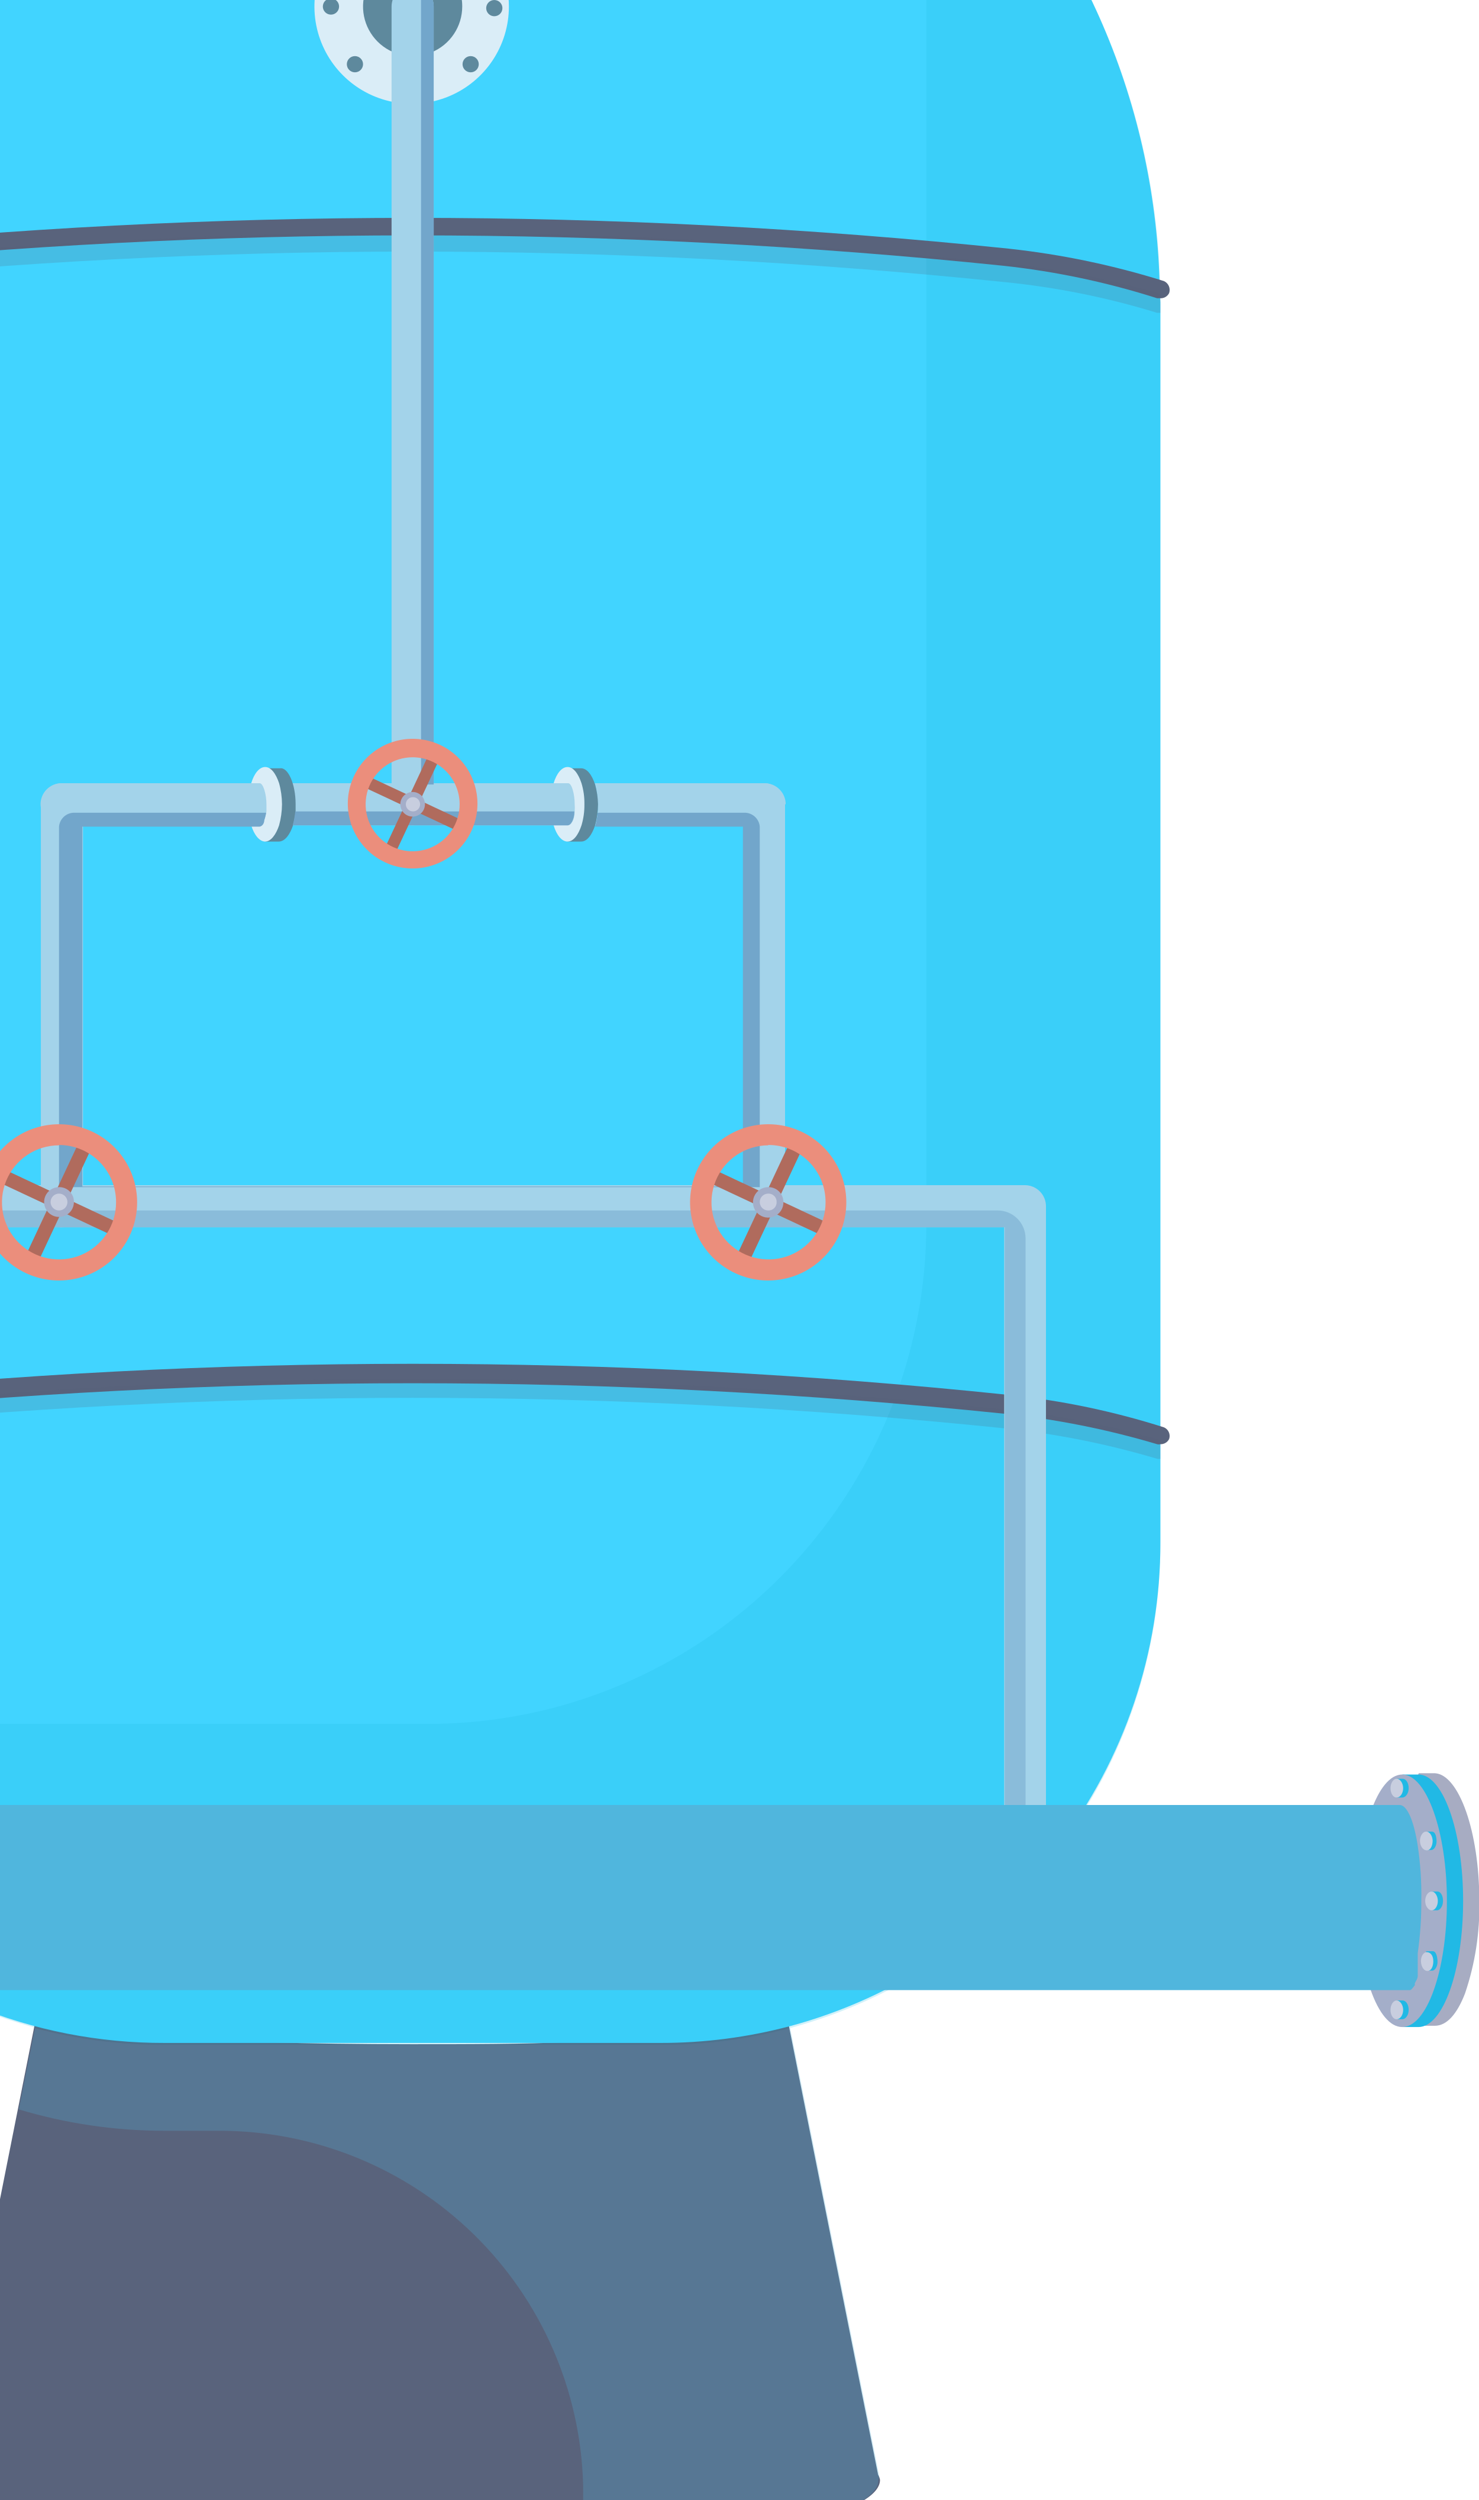 <svg width="148" height="250" viewBox="0 0 148 250" fill="none" xmlns="http://www.w3.org/2000/svg">
<g clip-path="url(#clip0_116_292)">
<path d="M148.032 190.096C148.096 193.235 147.613 196.361 146.605 199.335C145.794 201.442 144.757 202.577 143.589 202.577H141.967L140.637 198.914L139.794 196.677C138.886 192.238 138.886 187.662 139.794 183.224L141.967 177.324H143.589C145.989 177.454 148.032 183.159 148.032 190.096Z" fill="#A7ACC2"/>
<path d="M141.935 177.453H140.346L138.172 183.353C137.265 187.792 137.265 192.368 138.172 196.806L140.346 202.706H141.935C144.4 202.706 146.411 197.066 146.411 190.096C146.411 183.126 144.4 177.453 141.935 177.453Z" fill="#21B9E5"/>
<path d="M144.789 190.096C144.789 197.066 142.778 202.706 140.313 202.706C137.848 202.706 135.87 197.066 135.87 190.096C135.87 183.126 137.88 177.453 140.313 177.453C142.746 177.453 144.789 183.159 144.789 190.096Z" fill="#A4AEC9"/>
<path d="M140.346 177.875H139.729V178.588C139.714 178.663 139.714 178.74 139.729 178.815C139.714 178.912 139.714 179.01 139.729 179.107V179.755H140.313C140.67 179.755 140.962 179.334 140.962 178.815C140.962 178.296 140.702 177.875 140.346 177.875Z" fill="#21B9E5"/>
<path d="M140.41 178.815C140.41 179.334 140.118 179.755 139.762 179.755C139.405 179.755 139.145 179.334 139.145 178.815C139.145 178.296 139.437 177.875 139.762 177.875C140.086 177.875 140.41 178.296 140.41 178.815Z" fill="#C8CEDF"/>
<path d="M143.265 183.159H142.616V183.872V184.067C142.616 184.067 142.616 184.261 142.616 184.358V185.007H143.2C143.524 185.007 143.784 184.553 143.751 184.034C143.719 183.516 143.589 183.159 143.265 183.159Z" fill="#21B9E5"/>
<path d="M143.362 184.067C143.362 184.585 143.135 185.039 142.778 185.039C142.421 185.039 142.129 184.65 142.097 184.164C142.065 183.678 142.324 183.191 142.681 183.159C143.038 183.127 143.329 183.548 143.362 184.067Z" fill="#C8CEDF"/>
<path d="M143.329 195.121H142.713V195.834V196.126C142.713 196.126 142.713 196.32 142.713 196.417V197.066H143.297C143.621 197.066 143.881 196.612 143.848 196.093C143.816 195.575 143.686 195.088 143.329 195.121Z" fill="#21B9E5"/>
<path d="M143.427 196.126C143.427 196.644 143.232 197.066 142.875 197.098C142.519 197.131 142.227 196.709 142.194 196.191C142.162 195.672 142.421 195.218 142.778 195.218C143.135 195.218 143.427 195.542 143.427 196.126Z" fill="#C8CEDF"/>
<path d="M140.346 200.048H139.729V200.794C139.714 200.858 139.714 200.924 139.729 200.988C139.714 201.085 139.714 201.183 139.729 201.28V201.928H140.313C140.67 201.928 140.962 201.507 140.962 200.988C140.962 200.47 140.702 200.048 140.346 200.048Z" fill="#21B9E5"/>
<path d="M140.41 200.988C140.41 201.507 140.118 201.928 139.762 201.928C139.405 201.928 139.145 201.507 139.145 200.988C139.145 200.47 139.437 200.048 139.762 200.048C140.086 200.048 140.41 200.47 140.41 200.988Z" fill="#C8CEDF"/>
<path d="M143.848 189.156H143.2V189.869C143.182 189.944 143.182 190.022 143.2 190.096C143.2 190.096 143.2 190.291 143.2 190.355V191.036H143.784C144.108 191.036 144.4 190.615 144.4 190.096C144.4 189.577 144.173 189.156 143.848 189.156Z" fill="#21B9E5"/>
<path d="M143.881 190.096C143.881 190.615 143.589 191.036 143.265 191.036C142.94 191.036 142.616 190.615 142.616 190.096C142.616 189.577 142.908 189.156 143.265 189.156C143.621 189.156 143.881 189.642 143.881 190.096Z" fill="#C8CEDF"/>
<path d="M88.061 247.993C88.061 251.235 75.834 254.25 58.514 255.417C53.194 255.806 47.389 256 41.291 256C15.344 256 -5.479 252.402 -5.479 247.993C-5.51 247.821 -5.51 247.646 -5.479 247.474L1.786 210.94L3.602 201.799C3.602 203.257 20.436 204.424 41.194 204.424C46.87 204.424 52.254 204.425 57.087 204.198C69.898 203.776 78.785 202.868 78.785 201.799L80.601 210.94L87.867 247.474C87.964 247.633 88.03 247.809 88.061 247.993Z" fill="#59637C"/>
<path d="M116.117 30.248V154.178C116.14 165.201 112.522 175.922 105.825 184.68C99.127 193.437 89.725 199.739 79.077 202.609C74.844 203.733 70.483 204.3 66.103 204.295H16.479C9.891 204.316 3.364 203.034 -2.726 200.522C-8.816 198.011 -14.348 194.319 -19.003 189.66C-23.658 185.001 -27.345 179.467 -29.85 173.377C-32.355 167.288 -33.63 160.762 -33.6 154.178V29.081C-33.294 10.653 -25.753 -6.917 -12.605 -19.839C0.542 -32.762 18.245 -40.002 36.685 -40H45.767C64.207 -40.002 81.91 -32.762 95.058 -19.839C108.206 -6.917 115.746 10.653 116.052 29.081L116.117 30.248Z" fill="#41D4FF"/>
<path opacity="0.2" d="M116.117 30.572V154.502C116.117 165.504 112.488 176.199 105.792 184.931C99.096 193.663 89.706 199.944 79.077 202.804C74.844 203.926 70.483 204.492 66.103 204.489H16.479C5.158 204.481 -5.824 200.626 -14.665 193.557C-23.505 186.488 -29.679 176.626 -32.173 165.589C-24.522 170.072 -15.808 172.423 -6.939 172.396H42.686C47.065 172.4 51.426 171.833 55.659 170.711C66.286 167.847 75.673 161.564 82.368 152.833C89.063 144.102 92.694 133.41 92.7 122.409V-1.618C92.71 -9.741 91.305 -17.804 88.548 -25.445C97.158 -18.868 104.127 -10.389 108.91 -0.67C113.693 9.048 116.16 19.741 116.117 30.572Z" fill="#21B9E5"/>
<path d="M116.117 29.826H115.793C110.811 28.237 105.682 27.151 100.484 26.585C61.127 22.522 21.456 22.522 -17.902 26.585C-23.1 27.151 -28.229 28.237 -33.211 29.826C-33.323 29.867 -33.443 29.886 -33.563 29.88C-33.683 29.875 -33.801 29.846 -33.91 29.794C-34.018 29.743 -34.115 29.671 -34.196 29.582C-34.276 29.493 -34.338 29.388 -34.378 29.275C-34.425 29.165 -34.448 29.046 -34.447 28.927C-34.446 28.807 -34.42 28.689 -34.372 28.579C-34.323 28.47 -34.252 28.372 -34.164 28.291C-34.076 28.21 -33.972 28.148 -33.859 28.108C-28.801 26.517 -23.596 25.431 -18.323 24.866C21.324 20.76 61.29 20.76 100.938 24.866C106.21 25.437 111.414 26.523 116.474 28.108C116.694 28.208 116.869 28.386 116.965 28.608C117.061 28.83 117.071 29.079 116.993 29.308C116.912 29.469 116.786 29.604 116.631 29.696C116.476 29.788 116.297 29.833 116.117 29.826Z" fill="#59637C"/>
<path d="M116.117 144.421C116.011 144.448 115.899 144.448 115.793 144.421C110.795 142.934 105.67 141.914 100.484 141.373C61.127 137.31 21.455 137.31 -17.902 141.373C-23.088 141.914 -28.213 142.934 -33.211 144.421C-33.324 144.478 -33.448 144.511 -33.575 144.517C-33.702 144.524 -33.828 144.503 -33.947 144.458C-34.066 144.412 -34.173 144.342 -34.263 144.252C-34.353 144.163 -34.423 144.055 -34.468 143.936C-34.514 143.818 -34.534 143.691 -34.528 143.565C-34.521 143.438 -34.488 143.314 -34.431 143.201C-34.373 143.087 -34.293 142.987 -34.194 142.907C-34.096 142.827 -33.982 142.768 -33.859 142.735C-28.806 141.122 -23.6 140.036 -18.323 139.493C21.322 135.344 61.292 135.344 100.938 139.493C106.213 140.042 111.419 141.128 116.474 142.735C116.691 142.828 116.866 143 116.962 143.217C117.058 143.433 117.069 143.678 116.993 143.902C116.912 144.063 116.786 144.198 116.631 144.29C116.476 144.382 116.297 144.427 116.117 144.421Z" fill="#59637C"/>
<path opacity="0.2" d="M116.117 30.572V31.285H115.793C110.805 29.751 105.677 28.719 100.484 28.206C61.127 24.142 21.455 24.142 -17.902 28.206C-23.095 28.719 -28.223 29.751 -33.211 31.285H-33.535V29.372C-28.558 27.943 -23.47 26.934 -18.323 26.358C21.324 22.252 61.29 22.252 100.938 26.358C106.074 26.932 111.152 27.94 116.117 29.372V30.572Z" fill="#59637C"/>
<path opacity="0.2" d="M116.117 143.999V145.879C116.011 145.907 115.899 145.907 115.793 145.879C110.795 144.393 105.67 143.373 100.484 142.832C61.127 138.769 21.455 138.769 -17.902 142.832C-23.088 143.373 -28.213 144.393 -33.211 145.879C-33.317 145.91 -33.429 145.91 -33.535 145.879V143.999C-28.565 142.542 -23.474 141.533 -18.323 140.984C21.322 136.835 61.292 136.835 100.938 140.984C106.077 141.535 111.157 142.544 116.117 143.999Z" fill="#59637C"/>
<path opacity="0.25" d="M87.964 247.474L80.699 210.94L79.077 202.804C74.844 203.926 70.483 204.492 66.103 204.489H16.479C12.099 204.492 7.738 203.926 3.505 202.804L1.883 210.94C6.618 212.362 11.535 213.083 16.479 213.08H21.993C31.472 213.085 40.576 216.787 47.366 223.398C54.157 230.009 58.098 239.008 58.352 248.479V255.416C75.671 254.249 87.899 251.364 87.899 247.993C87.952 247.825 87.974 247.65 87.964 247.474Z" fill="#50B6DD"/>
<path d="M50.924 0.651C50.924 2.574 50.353 4.455 49.284 6.054C48.215 7.653 46.695 8.9 44.917 9.636C43.139 10.372 41.183 10.564 39.295 10.189C37.408 9.814 35.674 8.888 34.313 7.528C32.953 6.168 32.026 4.435 31.65 2.548C31.275 0.662 31.468 -1.294 32.204 -3.071C32.941 -4.848 34.188 -6.367 35.788 -7.435C37.388 -8.504 39.269 -9.074 41.194 -9.074C43.774 -9.074 46.249 -8.05 48.074 -6.226C49.899 -4.402 50.924 -1.928 50.924 0.651Z" fill="#DAEDF7"/>
<path d="M46.254 0.651C46.254 1.632 45.962 2.591 45.417 3.406C44.872 4.222 44.097 4.858 43.19 5.233C42.283 5.609 41.285 5.707 40.323 5.515C39.36 5.324 38.476 4.852 37.782 4.158C37.088 3.464 36.615 2.581 36.424 1.619C36.232 0.656 36.331 -0.341 36.706 -1.247C37.082 -2.153 37.718 -2.928 38.534 -3.473C39.35 -4.018 40.31 -4.309 41.291 -4.309C41.944 -4.313 42.591 -4.188 43.195 -3.94C43.799 -3.692 44.348 -3.327 44.81 -2.866C45.271 -2.404 45.637 -1.856 45.885 -1.252C46.132 -0.648 46.258 -0.002 46.254 0.651Z" fill="#5E899D"/>
<path d="M33.118 -0.159C33.278 -0.159 33.435 -0.112 33.568 -0.023C33.701 0.066 33.805 0.193 33.867 0.341C33.928 0.489 33.944 0.652 33.913 0.809C33.882 0.966 33.804 1.111 33.691 1.224C33.578 1.337 33.433 1.415 33.276 1.446C33.118 1.477 32.955 1.461 32.807 1.4C32.659 1.338 32.532 1.234 32.443 1.101C32.354 0.968 32.307 0.811 32.307 0.651C32.307 0.436 32.392 0.23 32.544 0.078C32.696 -0.074 32.903 -0.159 33.118 -0.159Z" fill="#5E899D"/>
<path d="M35.518 7.232C35.965 7.232 36.329 6.869 36.329 6.421C36.329 5.974 35.965 5.611 35.518 5.611C35.07 5.611 34.707 5.974 34.707 6.421C34.707 6.869 35.07 7.232 35.518 7.232Z" fill="#5E899D"/>
<path d="M40.48 8.82C40.48 8.66 40.528 8.503 40.617 8.37C40.706 8.237 40.833 8.133 40.981 8.071C41.129 8.01 41.292 7.994 41.449 8.025C41.606 8.056 41.751 8.134 41.864 8.247C41.978 8.36 42.055 8.505 42.086 8.662C42.118 8.819 42.102 8.982 42.04 9.13C41.979 9.278 41.875 9.405 41.742 9.494C41.608 9.583 41.451 9.63 41.291 9.63C41.076 9.63 40.87 9.545 40.718 9.393C40.566 9.241 40.48 9.035 40.48 8.82Z" fill="#5E899D"/>
<path d="M47.097 7.232C47.545 7.232 47.908 6.869 47.908 6.421C47.908 5.974 47.545 5.611 47.097 5.611C46.649 5.611 46.286 5.974 46.286 6.421C46.286 6.869 46.649 7.232 47.097 7.232Z" fill="#5E899D"/>
<path d="M49.465 1.623C49.304 1.623 49.147 1.576 49.014 1.487C48.881 1.398 48.777 1.271 48.715 1.123C48.654 0.975 48.638 0.812 48.669 0.655C48.701 0.498 48.778 0.353 48.891 0.24C49.005 0.127 49.149 0.049 49.306 0.018C49.464 -0.013 49.627 0.003 49.775 0.064C49.923 0.126 50.05 0.23 50.139 0.363C50.228 0.496 50.275 0.653 50.275 0.813C50.275 1.028 50.19 1.234 50.038 1.386C49.886 1.538 49.679 1.623 49.465 1.623Z" fill="#5E899D"/>
<path d="M43.399 0.651V80.429C43.399 80.988 43.177 81.524 42.782 81.919C42.386 82.314 41.85 82.537 41.291 82.537C40.732 82.537 40.196 82.314 39.8 81.919C39.405 81.524 39.183 80.988 39.183 80.429V0.651C39.183 0.092 39.405 -0.444 39.8 -0.839C40.196 -1.234 40.732 -1.456 41.291 -1.456C41.85 -1.456 42.386 -1.234 42.782 -0.839C43.177 -0.444 43.399 0.092 43.399 0.651Z" fill="#A3D3EA"/>
<path d="M78.558 80.429V120.626C78.576 120.766 78.576 120.908 78.558 121.048C78.467 121.523 78.214 121.951 77.841 122.259C77.468 122.567 76.999 122.735 76.515 122.734H6.132C5.648 122.735 5.18 122.567 4.806 122.259C4.433 121.951 4.18 121.523 4.089 121.048C4.071 120.908 4.071 120.766 4.089 120.626V80.429C4.089 79.871 4.311 79.335 4.706 78.939C5.102 78.544 5.638 78.322 6.197 78.322C6.756 78.322 7.292 78.544 7.688 78.939C8.083 79.335 8.305 79.871 8.305 80.429V118.519H74.406V80.429C74.406 79.871 74.629 79.335 75.024 78.939C75.419 78.544 75.956 78.322 76.515 78.322C77.074 78.322 77.61 78.544 78.005 78.939C78.401 79.335 78.623 79.871 78.623 80.429H78.558Z" fill="#A3D3EA"/>
<path d="M8.24 120.626C8.258 120.766 8.258 120.908 8.24 121.048C8.143 121.525 7.883 121.954 7.504 122.262C7.126 122.569 6.652 122.736 6.165 122.734H-17.837V180.825C-17.832 181.266 -17.968 181.698 -18.226 182.057C-18.424 182.327 -18.683 182.547 -18.981 182.699C-19.28 182.851 -19.61 182.931 -19.945 182.932C-20.502 182.924 -21.033 182.699 -21.427 182.306C-21.82 181.912 -22.045 181.381 -22.053 180.825V120.626C-22.045 120.07 -21.82 119.539 -21.427 119.146C-21.033 118.752 -20.502 118.528 -19.945 118.519H6.165C6.718 118.528 7.246 118.754 7.634 119.148C8.023 119.542 8.24 120.073 8.24 120.626Z" fill="#A3D3EA"/>
<path d="M104.668 120.626V180.825C104.668 181.384 104.446 181.92 104.05 182.315C103.655 182.71 103.119 182.932 102.56 182.932C102.006 182.923 101.478 182.698 101.09 182.303C100.701 181.909 100.484 181.378 100.484 180.825V122.734H76.482C75.995 122.736 75.521 122.569 75.143 122.262C74.764 121.954 74.504 121.525 74.406 121.048C74.389 120.908 74.389 120.766 74.406 120.626C74.406 120.068 74.629 119.532 75.024 119.137C75.419 118.741 75.956 118.519 76.515 118.519H102.624C103.172 118.536 103.692 118.766 104.073 119.159C104.455 119.552 104.668 120.079 104.668 120.626Z" fill="#A3D3EA"/>
<path opacity="0.5" d="M102.624 123.803V182.932C102.071 182.923 101.543 182.698 101.155 182.303C100.766 181.909 100.548 181.378 100.549 180.825V122.734H-17.869V180.825C-17.864 181.266 -18.001 181.698 -18.258 182.057H-19.686V123.803C-19.686 123.073 -19.395 122.372 -18.878 121.855C-18.361 121.338 -17.66 121.048 -16.929 121.048H99.835C100.569 121.048 101.274 121.337 101.796 121.853C102.318 122.369 102.616 123.07 102.624 123.803Z" fill="#72A6CB"/>
<path d="M142.227 190.096C142.236 191.842 142.117 193.587 141.87 195.315V195.672C141.87 195.672 141.87 195.672 141.87 195.866V196.126V196.904V197.26V197.584C141.87 197.876 141.675 198.103 141.578 198.33V198.525L141.351 198.816C141.292 198.899 141.214 198.966 141.124 199.011H-36V180.501H140.054C140.8 180.501 141.448 182.024 141.837 184.358C142.134 186.256 142.264 188.176 142.227 190.096Z" fill="#50B6DD"/>
<path d="M78.558 80.429C78.558 80.988 78.336 81.524 77.941 81.919C77.545 82.314 77.009 82.536 76.45 82.536H59.552C59.675 82.079 59.762 81.613 59.811 81.142C59.811 80.916 59.811 80.656 59.811 80.429C59.807 79.717 59.709 79.009 59.519 78.322H76.418C76.697 78.318 76.975 78.369 77.234 78.473C77.494 78.577 77.73 78.732 77.929 78.928C78.128 79.124 78.287 79.358 78.394 79.615C78.502 79.873 78.558 80.15 78.558 80.429Z" fill="#A3D3EA"/>
<path d="M59.843 80.429C59.837 81.141 59.739 81.85 59.551 82.536C59.227 83.509 58.741 84.157 58.157 84.157H56.795V82.666C56.58 81.984 56.47 81.274 56.47 80.559C56.468 79.844 56.577 79.133 56.795 78.452V76.831H58.157C58.741 76.831 59.227 77.479 59.551 78.452C59.73 79.096 59.828 79.761 59.843 80.429Z" fill="#5E899D"/>
<path d="M58.481 80.429C58.491 81.142 58.393 81.853 58.189 82.536C57.865 83.509 57.379 84.157 56.795 84.157C56.211 84.157 55.692 83.509 55.4 82.536C55.196 81.853 55.098 81.142 55.108 80.429C55.096 79.716 55.194 79.005 55.4 78.322C55.692 77.35 56.211 76.701 56.795 76.701C57.379 76.701 57.865 77.35 58.189 78.322C58.395 79.005 58.493 79.716 58.481 80.429Z" fill="#DAEDF7"/>
<path d="M57.508 80.429C57.525 80.667 57.525 80.905 57.508 81.142C57.508 81.953 57.151 82.536 56.827 82.536H25.171C25.036 82.08 24.939 81.614 24.879 81.142C24.879 80.916 24.879 80.656 24.879 80.429C24.877 79.714 24.986 79.003 25.204 78.322H56.859C57.216 78.322 57.508 79.424 57.508 80.429Z" fill="#A3D3EA"/>
<path d="M29.582 80.429C29.582 80.656 29.582 80.915 29.582 81.142C29.533 81.613 29.446 82.079 29.323 82.536C28.998 83.509 28.479 84.157 27.896 84.157H26.566V82.666V82.245C26.431 81.693 26.366 81.127 26.371 80.559C26.358 79.798 26.479 79.041 26.728 78.322V76.831H28.025C28.804 76.701 29.582 78.355 29.582 80.429Z" fill="#5E899D"/>
<path d="M28.22 80.429C28.214 81.141 28.116 81.85 27.928 82.536C27.604 83.509 27.085 84.157 26.533 84.157C25.982 84.157 25.431 83.509 25.139 82.536C24.924 81.855 24.814 81.144 24.814 80.429C24.812 79.714 24.921 79.003 25.139 78.322C25.431 77.35 25.95 76.701 26.533 76.701C27.117 76.701 27.604 77.35 27.928 78.322C28.118 79.009 28.216 79.717 28.22 80.429Z" fill="#DAEDF7"/>
<path d="M26.663 80.429C26.663 80.689 26.663 80.916 26.663 81.142C26.621 81.407 26.556 81.667 26.468 81.921C26.468 82.309 26.177 82.536 25.982 82.536H5.938C5.424 82.467 4.953 82.216 4.608 81.83C4.263 81.444 4.067 80.947 4.056 80.429C4.056 79.871 4.279 79.335 4.674 78.939C5.069 78.544 5.606 78.322 6.165 78.322H25.982C26.339 78.322 26.663 79.424 26.663 80.429Z" fill="#A3D3EA"/>
<path d="M57.476 81.142C57.476 81.953 57.119 82.536 56.795 82.536H29.29C29.414 82.079 29.501 81.613 29.55 81.142H57.476Z" fill="#72A6CB"/>
<path d="M76.028 82.666V118.714H5.905V82.666C5.938 82.285 6.113 81.93 6.395 81.672C6.677 81.413 7.047 81.271 7.43 81.272H26.631C26.589 81.537 26.524 81.797 26.436 82.05C26.436 82.439 26.144 82.666 25.95 82.666H8.24V118.649H74.342V82.666H59.552C59.675 82.209 59.762 81.743 59.811 81.272H74.471C74.86 81.263 75.237 81.401 75.526 81.66C75.816 81.919 75.995 82.279 76.028 82.666Z" fill="#72A6CB"/>
<path d="M43.399 0.651V78.452H42.134V-1.294C42.515 -1.133 42.839 -0.861 43.064 -0.515C43.289 -0.168 43.406 0.238 43.399 0.651Z" fill="#72A6CB"/>
<path d="M8.119 113.74L2.363 126.009L3.626 126.601L9.381 114.332L8.119 113.74Z" fill="#B06B5D"/>
<path d="M0.144 116.814L-0.448 118.076L11.828 123.826L12.42 122.564L0.144 116.814Z" fill="#B06B5D"/>
<path d="M5.905 128.05C4.359 128.05 2.848 127.592 1.562 126.733C0.277 125.875 -0.725 124.655 -1.316 123.227C-1.908 121.8 -2.063 120.229 -1.761 118.713C-1.46 117.198 -0.715 115.806 0.378 114.713C1.471 113.621 2.864 112.876 4.38 112.575C5.897 112.274 7.468 112.428 8.897 113.02C10.325 113.611 11.546 114.612 12.405 115.897C13.263 117.182 13.722 118.692 13.722 120.237C13.722 121.263 13.52 122.279 13.127 123.227C12.734 124.175 12.158 125.036 11.432 125.762C10.707 126.487 9.845 127.063 8.897 127.455C7.948 127.848 6.932 128.05 5.905 128.05ZM5.905 114.532C4.776 114.532 3.673 114.867 2.734 115.494C1.795 116.121 1.063 117.012 0.631 118.054C0.199 119.097 0.086 120.244 0.306 121.351C0.527 122.457 1.07 123.474 1.869 124.272C2.667 125.07 3.684 125.613 4.792 125.833C5.899 126.053 7.047 125.94 8.09 125.509C9.133 125.077 10.024 124.345 10.652 123.407C11.279 122.469 11.614 121.366 11.614 120.237C11.618 119.485 11.473 118.74 11.188 118.044C10.903 117.348 10.484 116.715 9.953 116.182C9.423 115.649 8.792 115.226 8.097 114.937C7.403 114.648 6.658 114.5 5.905 114.5V114.532Z" fill="#EB8E7C"/>
<path d="M7.397 120.205C7.397 120.5 7.31 120.788 7.146 121.034C6.982 121.279 6.749 121.47 6.476 121.583C6.204 121.696 5.904 121.725 5.614 121.668C5.325 121.61 5.059 121.468 4.85 121.26C4.642 121.051 4.499 120.785 4.442 120.496C4.384 120.207 4.414 119.907 4.527 119.634C4.64 119.362 4.831 119.129 5.076 118.965C5.322 118.801 5.61 118.714 5.905 118.714C6.102 118.709 6.298 118.745 6.481 118.818C6.664 118.892 6.831 119.001 6.97 119.141C7.109 119.28 7.219 119.446 7.293 119.629C7.366 119.812 7.402 120.008 7.397 120.205Z" fill="#A4AEC9"/>
<path d="M6.748 120.205C6.748 120.429 6.66 120.643 6.502 120.801C6.343 120.959 6.129 121.048 5.905 121.048C5.681 121.048 5.467 120.959 5.309 120.801C5.151 120.643 5.062 120.429 5.062 120.205C5.062 119.981 5.151 119.767 5.309 119.609C5.467 119.451 5.681 119.362 5.905 119.362C6.016 119.362 6.126 119.384 6.228 119.426C6.33 119.469 6.423 119.531 6.502 119.609C6.58 119.687 6.642 119.78 6.684 119.882C6.727 119.985 6.748 120.094 6.748 120.205Z" fill="#C8CEDF"/>
<path d="M79.21 113.868L73.454 126.137L74.717 126.728L80.472 114.46L79.21 113.868Z" fill="#B06B5D"/>
<path d="M71.126 116.806L70.534 118.069L82.811 123.819L83.402 122.557L71.126 116.806Z" fill="#B06B5D"/>
<path d="M76.871 128.05C75.326 128.05 73.814 127.592 72.529 126.733C71.243 125.875 70.242 124.655 69.65 123.227C69.058 121.8 68.903 120.229 69.205 118.713C69.507 117.198 70.251 115.806 71.344 114.713C72.438 113.621 73.83 112.876 75.347 112.575C76.863 112.274 78.434 112.428 79.863 113.02C81.291 113.611 82.512 114.612 83.371 115.897C84.23 117.182 84.688 118.692 84.688 120.237C84.688 122.309 83.865 124.297 82.399 125.762C80.933 127.227 78.945 128.05 76.871 128.05ZM76.871 114.532C75.744 114.538 74.643 114.879 73.709 115.509C72.775 116.14 72.048 117.033 71.621 118.076C71.194 119.12 71.085 120.266 71.309 121.37C71.533 122.475 72.079 123.488 72.879 124.283C73.678 125.078 74.696 125.618 75.802 125.835C76.909 126.053 78.055 125.938 79.096 125.505C80.137 125.073 81.027 124.341 81.653 123.404C82.278 122.466 82.612 121.364 82.612 120.237C82.617 119.483 82.471 118.735 82.184 118.037C81.897 117.339 81.475 116.704 80.941 116.171C80.407 115.637 79.772 115.214 79.074 114.928C78.375 114.641 77.627 114.495 76.871 114.5V114.532Z" fill="#EB8E7C"/>
<path d="M78.396 120.205C78.402 120.508 78.318 120.805 78.155 121.06C77.991 121.315 77.756 121.515 77.478 121.636C77.2 121.756 76.892 121.791 76.594 121.736C76.297 121.681 76.022 121.538 75.805 121.326C75.589 121.115 75.441 120.843 75.379 120.547C75.318 120.25 75.346 119.942 75.46 119.662C75.575 119.382 75.77 119.142 76.021 118.973C76.273 118.804 76.569 118.714 76.871 118.714C77.07 118.71 77.268 118.745 77.452 118.818C77.637 118.891 77.805 119 77.948 119.139C78.09 119.278 78.202 119.444 78.279 119.627C78.356 119.81 78.396 120.006 78.396 120.205Z" fill="#A4AEC9"/>
<path d="M77.715 120.205C77.719 120.317 77.701 120.429 77.66 120.533C77.619 120.637 77.557 120.732 77.478 120.811C77.399 120.89 77.304 120.952 77.2 120.993C77.095 121.034 76.984 121.052 76.871 121.048C76.648 121.048 76.433 120.959 76.275 120.801C76.117 120.643 76.028 120.429 76.028 120.205C76.028 119.981 76.117 119.767 76.275 119.609C76.433 119.451 76.648 119.362 76.871 119.362C76.984 119.358 77.095 119.376 77.2 119.417C77.304 119.458 77.399 119.52 77.478 119.599C77.557 119.678 77.619 119.773 77.66 119.877C77.701 119.981 77.719 120.093 77.715 120.205Z" fill="#C8CEDF"/>
<path d="M43.085 75.054L38.365 85.123L39.423 85.618L44.142 75.549L43.085 75.054Z" fill="#B06B5D"/>
<path d="M36.41 77.424L35.915 78.481L45.989 83.198L46.484 82.141L36.41 77.424Z" fill="#B06B5D"/>
<path d="M41.291 86.848C40.008 86.848 38.754 86.468 37.687 85.755C36.62 85.043 35.789 84.03 35.298 82.846C34.807 81.661 34.678 80.357 34.929 79.1C35.179 77.842 35.797 76.687 36.704 75.78C37.611 74.873 38.767 74.256 40.026 74.006C41.284 73.755 42.588 73.884 43.773 74.375C44.959 74.865 45.972 75.696 46.685 76.763C47.397 77.829 47.778 79.082 47.778 80.364C47.778 82.084 47.094 83.733 45.878 84.949C44.661 86.165 43.011 86.848 41.291 86.848ZM41.291 75.729C40.361 75.729 39.452 76.004 38.678 76.521C37.905 77.037 37.302 77.772 36.946 78.63C36.59 79.489 36.497 80.434 36.678 81.346C36.86 82.258 37.308 83.096 37.965 83.753C38.623 84.41 39.461 84.858 40.374 85.039C41.286 85.221 42.231 85.128 43.091 84.772C43.95 84.416 44.685 83.814 45.201 83.041C45.718 82.268 45.994 81.359 45.994 80.429C45.994 79.183 45.498 77.987 44.617 77.106C43.734 76.224 42.538 75.729 41.291 75.729Z" fill="#EB8E7C"/>
<path d="M42.524 80.429C42.524 80.673 42.451 80.911 42.316 81.114C42.18 81.316 41.988 81.474 41.763 81.567C41.538 81.661 41.29 81.685 41.051 81.638C40.812 81.59 40.592 81.473 40.419 81.3C40.247 81.128 40.13 80.909 40.082 80.67C40.035 80.431 40.059 80.183 40.152 79.958C40.246 79.733 40.404 79.54 40.606 79.405C40.809 79.27 41.047 79.197 41.291 79.197C41.618 79.197 41.931 79.327 42.163 79.558C42.394 79.789 42.524 80.103 42.524 80.429Z" fill="#A4AEC9"/>
<path d="M41.324 81.142C41.718 81.142 42.037 80.823 42.037 80.429C42.037 80.035 41.718 79.716 41.324 79.716C40.929 79.716 40.61 80.035 40.61 80.429C40.61 80.823 40.929 81.142 41.324 81.142Z" fill="#C8CEDF"/>
</g>
<defs>
<clipPath id="clip0_116_292">
<rect width="184" height="296" fill="white" transform="translate(-36 -40)"/>
</clipPath>
</defs>
</svg>
